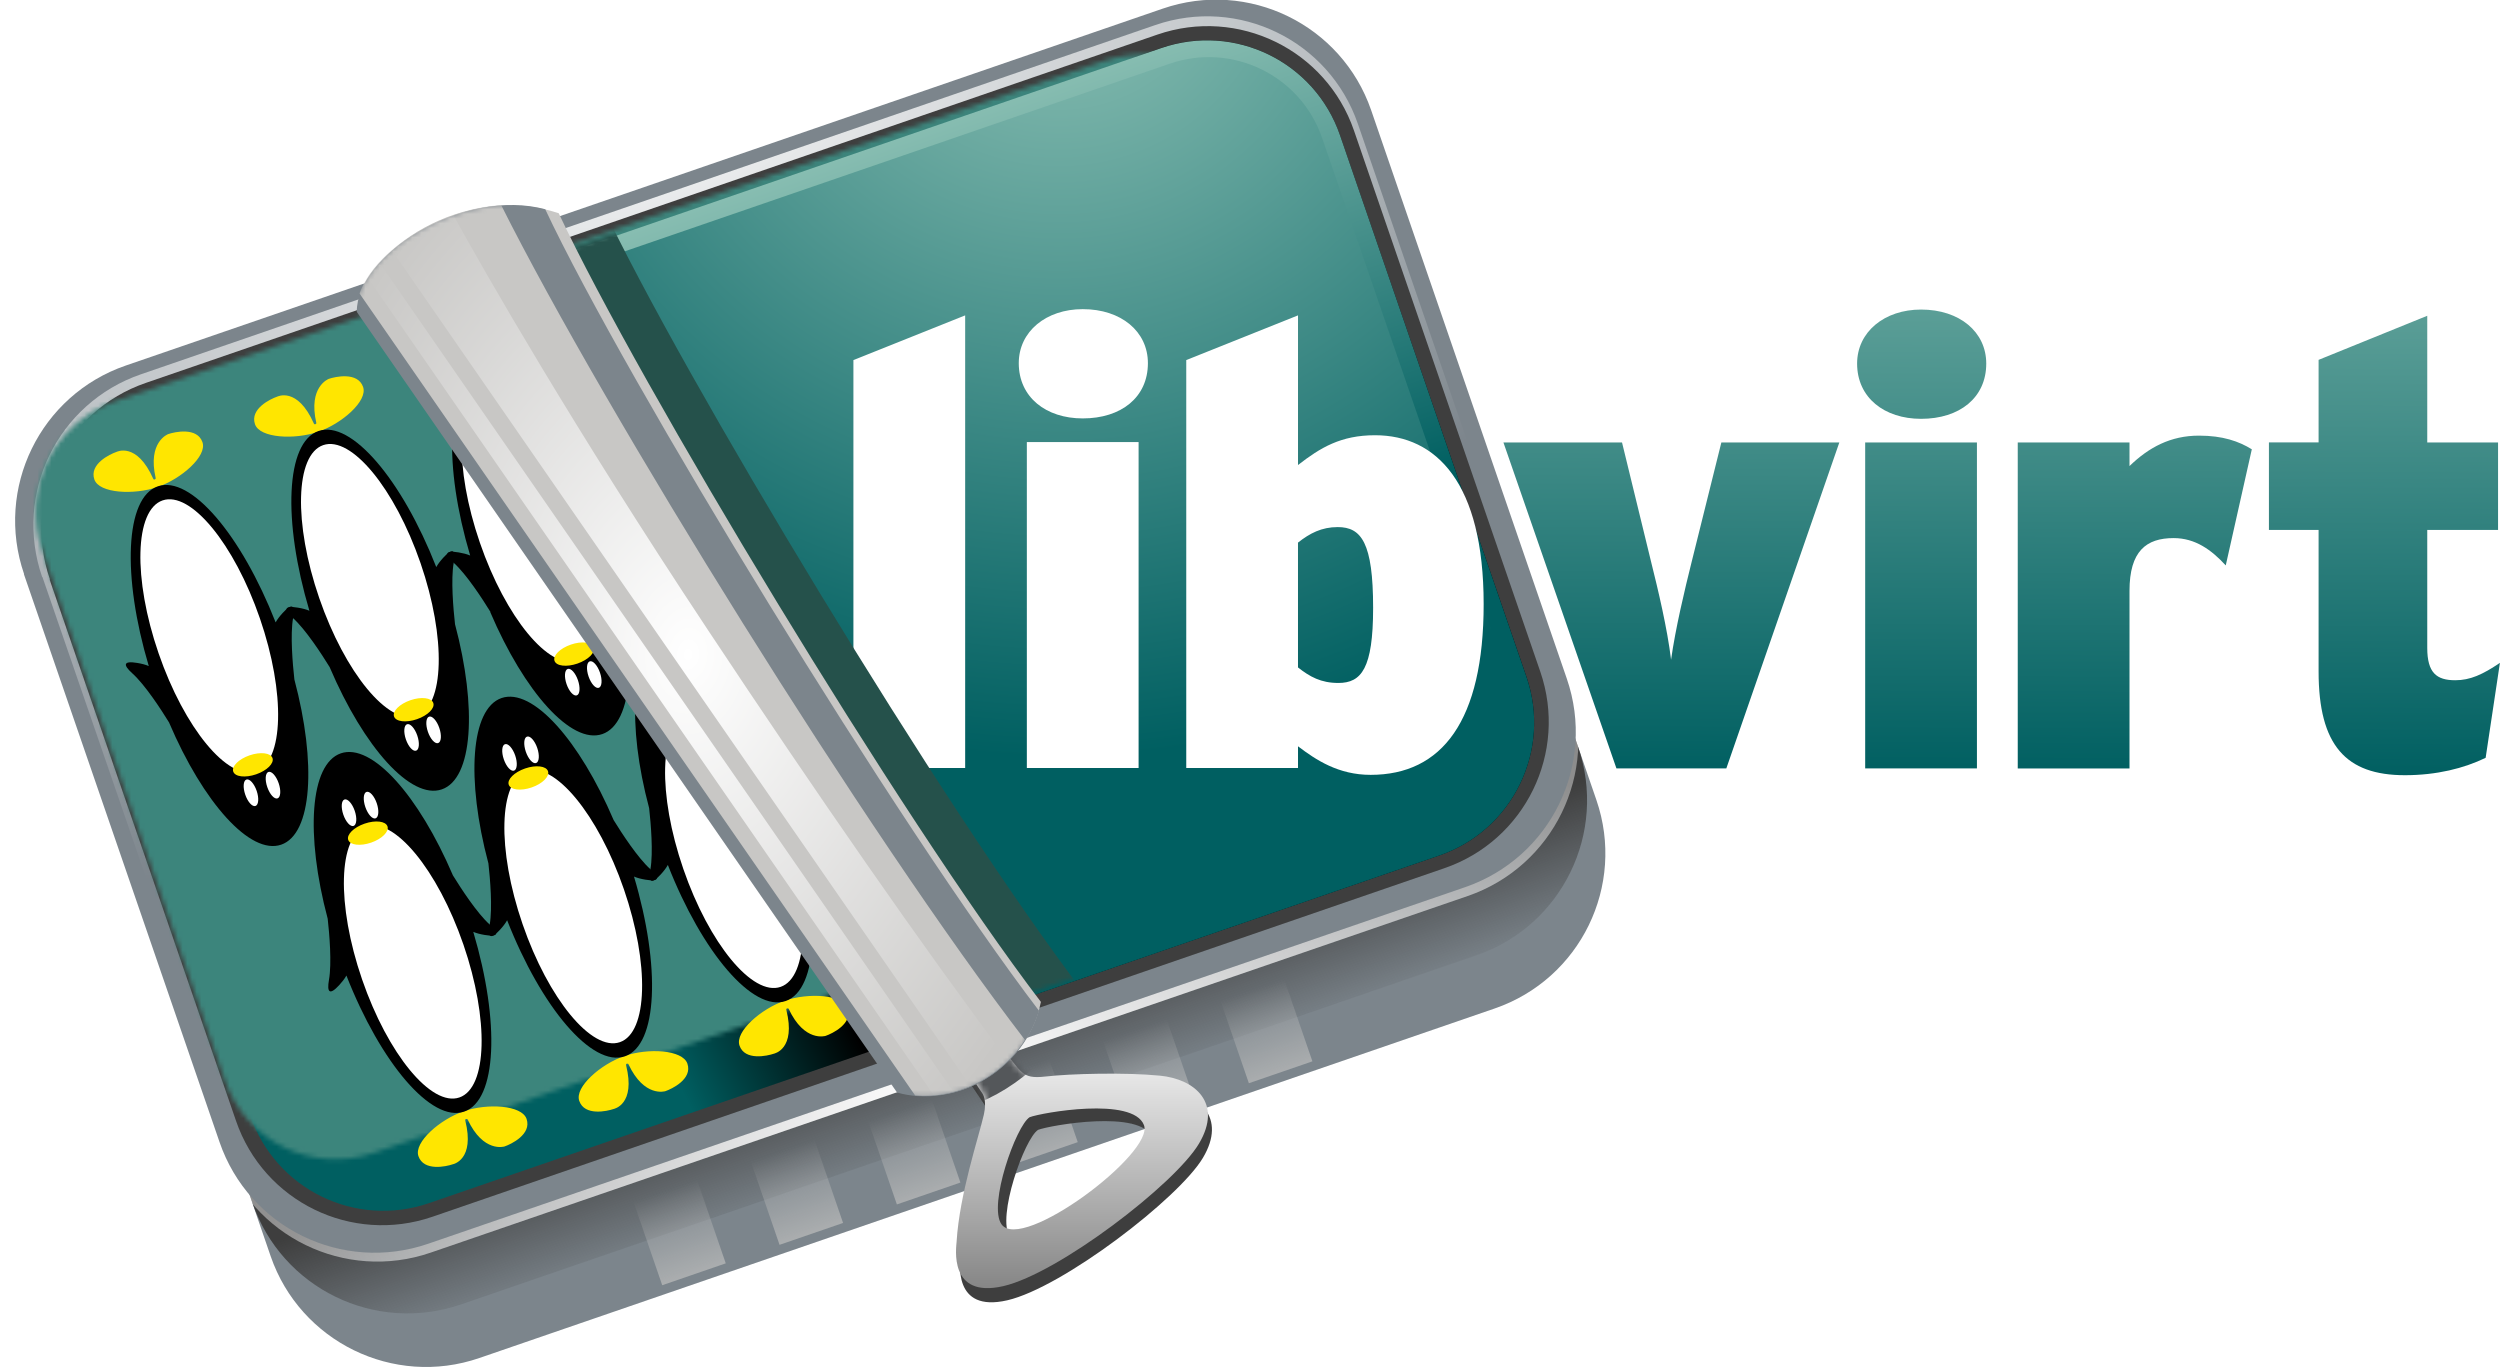 <svg xmlns:rdf="http://www.w3.org/1999/02/22-rdf-syntax-ns#" xmlns="http://www.w3.org/2000/svg" version="1.1" xmlns:cc="http://creativecommons.org/ns#" xmlns:xlink="http://www.w3.org/1999/xlink" viewBox="0 0 617.3 337.6" xmlns:dc="http://purl.org/dc/elements/1.1/">
<defs>
<linearGradient id="linearGradient4883" y2="267.8" xlink:href="#linearGradient3821" gradientUnits="userSpaceOnUse" x2="138.6" y1="239.4" x1="128.6"/>
<linearGradient id="linearGradient3821">
<stop stop-color="#3e3e3e" offset="0"/>
<stop stop-color="#3e3e3e" stop-opacity="0" offset="1"/>
</linearGradient>
<linearGradient id="linearGradient4885" y2="246.6" gradientUnits="userSpaceOnUse" x2="166.7" gradientTransform="translate(79.68 433.1)" y1="267.1" x1="173.7">
<stop stop-color="#c8c7c5" offset="0"/>
<stop stop-color="#c8c7c5" stop-opacity="0" offset="1"/>
</linearGradient>
<radialGradient id="radialGradient4891" xlink:href="#linearGradient4485" gradientUnits="userSpaceOnUse" cy="252.7" cx="197.6" gradientTransform="matrix(1.543 -.103 .091 1.365 -130.4 -95.01)" r="166.5"/>
<linearGradient id="linearGradient4485">
<stop stop-color="#fff" offset="0"/>
<stop stop-color="#fff" stop-opacity="0" offset="1"/>
</linearGradient>
<radialGradient id="radialGradient4897" xlink:href="#linearGradient4485" gradientUnits="userSpaceOnUse" cy="12" cx="135.6" gradientTransform="matrix(1.87 -.643 .257 .747 -116.7 109.7)" r="161.7"/>
<linearGradient id="linearGradient4903" y2="151.6" xlink:href="#linearGradient3355" gradientUnits="userSpaceOnUse" x2="145.5" y1="168.6" x1="110.8"/>
<linearGradient id="linearGradient3355">
<stop stop-color="#005f61" offset="0"/>
<stop offset="1"/>
</linearGradient>
<mask id="mask3813" maskUnits="userSpaceOnUse">
<g filter="url(#filter3795)">
<path id="path3817" d="m17.75 121.5c-4.5-13 2.44-27.25 15.5-31.75l211.2-72.72c13.06-4.495 27.28 2.444 31.78 15.5l38.94 113.1c4.495 13.06-2.444 27.28-15.5 31.78l-211.1 72.7c-13.09 4.5-27.32-2.4-31.81-15.5l-38.94-113.1z" fill="#2f6962"/>
</g>
</mask>
<filter id="filter3795" color-interpolation-filters="sRGB">
<feGaussianBlur stdDeviation="4.576"/>
</filter>
<linearGradient id="linearGradient4905" y2="-8.081" xlink:href="#linearGradient4001" gradientUnits="userSpaceOnUse" x2="270.6" gradientTransform="translate(79.68 435.1)" y1="100.3" x1="308.9"/>
<linearGradient id="linearGradient4001">
<stop stop-color="#005f61" offset="0"/>
<stop stop-color="#91c4b7" offset="1"/>
</linearGradient>
<radialGradient id="radialGradient4907" gradientUnits="userSpaceOnUse" cy="-6.509" cx="228.5" gradientTransform="matrix(1.548 -.177 .177 1.547 -50.19 473.9)" r="111.4">
<stop stop-color="#91c4b7" offset="0"/>
<stop stop-color="#005f61" offset="1"/>
</radialGradient>
<linearGradient id="linearGradient4909" y2="6.778" xlink:href="#linearGradient4001" gradientUnits="userSpaceOnUse" x2="397.3" gradientTransform="translate(79.68 435.1)" y1="165.5" x1="396.6"/>
<mask id="mask3913" maskUnits="userSpaceOnUse">
<path id="path3915" d="m95.11 61.78 149.5-51.47c15.67-5.394 32.74 2.933 38.13 18.6l39.8 115.6c5.394 15.67-2.932 32.74-18.6 38.13l-104 35.8-104.8-156.6z" fill="#2f6962"/>
</mask>
<filter id="filter3973" color-interpolation-filters="sRGB">
<feGaussianBlur stdDeviation="1.635"/>
</filter>
<linearGradient id="linearGradient4911" y2="275" gradientUnits="userSpaceOnUse" x2="227.7" gradientTransform="translate(79.68 435.1)" y1="217.9" x1="227.7">
<stop stop-color="#fff" offset="0"/>
<stop stop-color="#868686" offset="1"/>
</linearGradient>
<mask id="mask4481" maskUnits="userSpaceOnUse">
<path id="path4483" d="m214 236.8c-1.976 1.501-5.717 14.76-3.574 17.84 3.186 4.585 22.42-12.7 20.66-17.25-1.813-4.675-15.36-1.412-17.09-0.594zm-9.629-7.347 2.489 3.782s0.69 1.044 0.296 3.403c-0.616 3.69-3.175 13.26-3.326 21.12-0.018 0.95-0.919 9.504 7.219 7.07 8.139-2.433 24.97-17.86 28.33-24.69 3.364-6.834-0.965-10.64-6.216-10.99-5.251-0.349-13.35 0.22-17.07 0.848-3.723 0.628-3.494-0.758-6.677-4.351-0.239-0.27-5.049 3.805-5.049 3.805z" fill-rule="evenodd" clip-rule="evenodd" fill="#aaa"/>
</mask>
<filter id="filter4475" width="1.357" y="-.181" x="-.179" height="1.363" color-interpolation-filters="sRGB">
<feGaussianBlur stdDeviation="1.018"/>
</filter>
<mask id="mask4168" maskUnits="userSpaceOnUse">
<path id="path4170" d="m113.1 36.66c17.23 36.62 75.37 131.7 105.4 171.1-4.069 13.5-18.43 20.81-30.3 17.44l-115.4-166.6c-0.02-12.39 22.95-26.64 40.3-21.94z" fill="#7c858c"/>
</mask>
<filter id="filter4127" color-interpolation-filters="sRGB">
<feGaussianBlur stdDeviation="1.215"/>
</filter>
<radialGradient id="radialGradient9472" gradientUnits="userSpaceOnUse" cx="143.6" cy="139.9" r="68.38" gradientTransform="matrix(1.337 .078 -.108 1.841 46.43 306.1)">
<stop stop-color="#fff" offset="0"/>
<stop stop-color="#fff" stop-opacity="0" offset="1"/>
</radialGradient>
</defs>
<g transform="translate(11.53 -255)">
<g transform="matrix(1.157 0 0 1.157 -99.99 -248.5)">
<g fill="#7c858c" transform="translate(79.68 435.1)">
<path id="path2645" d="m11 141.6c-6.289-18.3 3.42-38.2 21.7-44.47l216.7-74.62c18.28-6.293 38.2 3.422 44.49 21.7l43.58 126.6c6.293 18.28-3.421 38.19-21.7 44.49l-216.7 74.6c-18.31 6.3-38.23-3.5-44.52-21.7l-43.58-126.6z"/>
</g>
<g fill="url(#linearGradient4883)" transform="translate(79.68 435.1)">
<path id="path2651" d="m7.097 130.3c-6.294-18.3 3.423-38.22 21.7-44.52l216.7-74.61c18.28-6.293 38.19 3.422 44.49 21.7l43.58 126.6c6.293 18.28-3.421 38.19-21.7 44.49l-216.7 74.5c-18.32 6.3-38.23-3.4-44.53-21.7l-43.57-126.5z"/>
</g>
<path id="path2655" opacity=".7" d="m236.3 681.9 13.56-4.67 6.521 18.94-13.56 4.67-6.521-18.94zm25.04-8.622 13.56-4.67 6.521 18.94-13.56 4.67-6.521-18.94zm25.04-8.622 13.56-4.67 6.521 18.94-13.56 4.67-6.522-18.94zm25.04-8.623 13.56-4.67 6.521 18.94-13.56 4.67-6.521-18.94zm25.04-8.622 13.56-4.67 6.521 18.94-13.56 4.67-6.521-18.94zm-125.2 43.11 13.56-4.67 6.521 18.94-13.56 4.67-6.521-18.94z" fill-rule="evenodd" clip-rule="evenodd" fill="url(#linearGradient4885)"/>
<g fill="url(#radialGradient4891)" transform="translate(79.68 435.1)">
<path id="path2659" d="m2.568 124.5c-6.293-18.3 3.421-38.22 21.7-44.52l221.2-76.17c18.28-6.292 38.2 3.422 44.49 21.7l41.75 121.3c6.293 18.28-3.421 38.19-21.7 44.49l-221.3 76.1c-18.27 6.3-38.19-3.4-44.48-21.7l-41.75-121.2z"/>
</g>
<g fill="#7c858c" transform="translate(79.68 435.1)">
<path id="path2665" d="m1.917 122.6c-6.293-18.3 3.421-38.21 21.7-44.51l221.3-76.17c18.28-6.293 38.19 3.422 44.49 21.7l41.75 121.3c6.293 18.28-3.421 38.19-21.7 44.49l-221.3 76.1c-18.32 6.3-38.24-3.4-44.53-21.7l-41.75-121.2z"/>
</g>
<g opacity=".9" transform="translate(79.68 435.1)" fill="url(#radialGradient4897)">
<path id="path2671" d="m5.763 123.2c-6.113-17.8 3.323-37.13 21.08-43.24l216.5-74.54c17.76-6.113 37.1 3.324 43.22 21.08l38.79 112.6c6.113 17.76-3.323 37.1-21.08 43.22l-216.4 74.6c-17.79 6.1-37.14-3.3-43.25-21.1l-38.79-112.6z"/>
</g>
<g fill="#3e3e3e" transform="translate(79.68 435.1)">
<path id="path2677" d="m7.427 123.7c-5.934-17.2 3.223-35.97 20.45-41.9l215.9-74.34c17.23-5.933 36.01 3.226 41.95 20.46l39.77 115.5c5.934 17.23-3.226 36.01-20.46 41.94l-216 74.4c-17.19 5.9-35.97-3.2-41.9-20.5l-39.77-115.5z"/>
</g>
<g fill="url(#linearGradient4903)" transform="translate(79.68 435.1)">
<path id="path3801" d="m10.41 122.7c-5.39-15.7 2.94-32.77 18.6-38.17l215.6-74.22c15.67-5.394 32.74 2.933 38.13 18.6l39.8 115.6c5.394 15.67-2.932 32.74-18.6 38.13l-215.6 74.2c-15.67 5.394-32.74-2.933-38.13-18.6l-39.8-115.6z"/>
</g>
<g mask="url(#mask3813)" transform="translate(67.68 431.1)" fill="#3c857c">
<path id="path2683" d="m10.41 122.7c-5.39-15.7 2.94-32.77 18.6-38.17l215.6-74.22c15.67-5.394 32.74 2.933 38.13 18.6l39.8 115.6c5.394 15.67-2.932 32.74-18.6 38.13l-215.6 74.2c-15.67 5.394-32.74-2.933-38.13-18.6l-39.8-115.6z"/>
</g>
<g transform="translate(79.68 435.1)">
<path id="path2697" d="m30 102.1c-1.771-7.695 2.602-9.355 2.672-9.379 1.371-0.472 6.183-1.554 7.316 1.737 1.025 2.977-4.531 7.82-9.583 9.56-5.015 1.727-12.47 1.364-13.49-1.613-1.133-3.291 3.325-5.401 4.696-5.873 0.069-0.024 4.342-2.237 7.88 5.746 0.13 0.293 0.571 0.074 0.513-0.178z" fill-rule="evenodd" clip-rule="evenodd" fill="#ffe600"/>
<path id="path2699" d="m32.87 154.3c7.274 17.05 17.31 28.32 23.92 26.04 6.602-2.273 7.575-17.33 2.812-35.25-0.367-3.303-0.911-9.542-0.275-13.13 0.464-2.615-0.112-3.379-2.212-1.079-0.634 0.694-1.14 1.345-1.514 2.022-7.335-18.7-18.16-31.44-25.14-29.04-6.982 2.404-7.669 19.11-1.934 38.36-0.712-0.304-1.51-0.505-2.438-0.662-3.071-0.52-3.054 0.437-1.079 2.212 2.709 2.435 6.121 7.686 7.865 10.52z"/>
<path id="path2701" d="m30.62 139.5c5.498 15.97 14.8 27.24 20.77 25.19 5.971-2.056 6.355-16.67 0.857-32.63-5.498-15.97-14.8-27.24-20.77-25.19-5.971 2.056-6.354 16.66-0.857 32.63zm23.2 28.56c0.536 1.558 1.515 2.634 2.186 2.403s0.78-1.681 0.243-3.239c-0.536-1.558-1.515-2.633-2.186-2.403-0.67 0.231-0.779 1.682-0.243 3.239zm-4.7 1.619c0.536 1.558 1.515 2.634 2.186 2.403 0.67-0.231 0.779-1.681 0.243-3.239s-1.515-2.634-2.186-2.402c-0.671 0.23-0.78 1.68-0.243 3.238z" fill-rule="evenodd" clip-rule="evenodd" fill="#fff"/>
<g fill="#ffe600">
<ellipse cx="50.87" cy="163.3" rx="4.428" ry="2.142" transform="matrix(-.946 .326 -.326 -.946 152.1 301.2)"/>
</g>
<path id="path2711" d="m64.28 90.31c-1.771-7.695 2.603-9.355 2.672-9.379 1.371-0.472 6.183-1.554 7.316 1.737 1.025 2.978-4.531 7.82-9.583 9.56-5.015 1.727-12.47 1.364-13.49-1.613-1.133-3.291 3.325-5.401 4.696-5.873 0.07-0.024 4.342-2.237 7.88 5.746 0.13 0.292 0.572 0.074 0.513-0.178z" fill-rule="evenodd" clip-rule="evenodd" fill="#ffe600"/>
<path id="path2713" d="m67.15 142.5c7.274 17.05 17.31 28.32 23.92 26.04 6.602-2.273 7.575-17.33 2.812-35.25-0.367-3.303-0.911-9.542-0.275-13.13 0.464-2.615-0.112-3.379-2.212-1.079-0.634 0.694-1.139 1.345-1.514 2.022-7.334-18.7-18.16-31.44-25.14-29.04-6.982 2.404-7.669 19.11-1.934 38.36-0.712-0.304-1.51-0.505-2.438-0.662-3.071-0.52-3.054 0.437-1.079 2.211 2.709 2.436 6.121 7.687 7.865 10.52z"/>
<path id="path2715" d="m64.9 127.7c5.498 15.97 14.8 27.24 20.77 25.19 5.971-2.056 6.355-16.67 0.857-32.63-5.498-15.97-14.8-27.24-20.77-25.19-5.971 2.056-6.355 16.67-0.857 32.63zm23.2 28.56c0.536 1.558 1.515 2.633 2.186 2.402s0.779-1.681 0.243-3.239c-0.537-1.558-1.515-2.633-2.186-2.402s-0.779 1.681-0.243 3.239zm-4.7 1.619c0.536 1.558 1.515 2.633 2.185 2.402s0.78-1.681 0.243-3.239c-0.536-1.558-1.515-2.633-2.186-2.402s-0.779 1.681-0.242 3.239z" fill-rule="evenodd" clip-rule="evenodd" fill="#fff"/>
<g fill="#ffe600">
<ellipse cx="85.15" cy="151.5" rx="4.428" ry="2.142" transform="matrix(-.946 .326 -.326 -.946 215 267.1)"/>
</g>
<path id="path2725" d="m98.56 78.5c-1.771-7.694 2.602-9.355 2.672-9.379 1.371-0.472 6.183-1.554 7.316 1.736 1.025 2.978-4.531 7.82-9.583 9.56-5.015 1.727-12.47 1.364-13.49-1.613-1.133-3.291 3.325-5.401 4.696-5.873 0.069-0.024 4.342-2.237 7.88 5.746 0.13 0.293 0.572 0.075 0.513-0.177z" fill-rule="evenodd" clip-rule="evenodd" fill="#ffe600"/>
<path id="path2727" d="m101.4 130.7c7.274 17.05 17.31 28.32 23.92 26.04 6.602-2.274 7.576-17.33 2.812-35.25-0.367-3.303-0.911-9.542-0.275-13.13 0.464-2.615-0.112-3.379-2.212-1.079-0.634 0.695-1.139 1.345-1.514 2.022-7.3-18.69-18.1-31.43-25.08-29.03-6.982 2.404-7.669 19.11-1.934 38.36-0.712-0.303-1.51-0.504-2.438-0.662-3.071-0.52-3.054 0.437-1.079 2.212 2.709 2.435 6.121 7.686 7.865 10.52z"/>
<path id="path2729" d="m99.19 115.9c5.498 15.97 14.8 27.24 20.77 25.19 5.971-2.056 6.355-16.67 0.857-32.63-5.498-15.97-14.8-27.24-20.77-25.19-5.971 2.056-6.355 16.66-0.857 32.63zm23.2 28.56c0.536 1.558 1.515 2.633 2.186 2.403 0.67-0.231 0.779-1.681 0.243-3.239s-1.515-2.634-2.185-2.403c-0.671 0.232-0.78 1.682-0.244 3.239zm-4.701 1.619c0.536 1.558 1.515 2.633 2.186 2.402 0.671-0.23 0.78-1.681 0.243-3.239-0.536-1.558-1.515-2.633-2.185-2.402-0.671 0.231-0.78 1.681-0.244 3.239z" fill-rule="evenodd" clip-rule="evenodd" fill="#fff"/>
<g fill="#ffe600">
<ellipse cx="119.4" cy="139.7" rx="4.428" ry="2.142" transform="matrix(-.946 .326 -.326 -.946 277.8 232.9)"/>
</g>
</g>
<g transform="translate(79.68 435.1)">
<path id="path2741" d="m96.58 239c3.342 7.154 7.811 5.77 7.88 5.746 1.371-0.472 5.829-2.583 4.696-5.873-1.025-2.977-8.385-3.373-13.44-1.633-5.015 1.727-10.66 6.602-9.64 9.579 1.133 3.291 5.946 2.208 7.316 1.736 0.07-0.023 4.799-0.91 2.672-9.379-0.078-0.31 0.403-0.41 0.513-0.176z" fill-rule="evenodd" clip-rule="evenodd" fill="#ffe600"/>
<path id="path2743" d="m66.7 196.1c-4.764-17.91-3.791-32.97 2.812-35.25 6.602-2.273 16.64 8.995 23.92 26.04 1.744 2.829 5.156 8.08 7.865 10.51 1.976 1.775 1.992 2.732-1.079 2.212-0.927-0.157-1.726-0.358-2.438-0.662 5.735 19.25 5.048 35.96-1.934 38.36-6.982 2.404-17.81-10.33-25.14-29.04-0.374 0.677-0.88 1.328-1.514 2.022-2.1 2.3-2.675 1.536-2.212-1.079 0.637-3.583 0.093-9.822-0.274-13.12z"/>
<path id="path2745" d="m74.05 209.1c-5.498-15.97-5.114-30.58 0.857-32.63 5.971-2.056 15.27 9.22 20.77 25.19 5.498 15.97 5.114 30.58-0.857 32.63-5.971 2.054-15.27-9.222-20.77-25.19zm0.699-36.78c-0.536-1.558-0.428-3.008 0.243-3.239 0.67-0.231 1.649 0.845 2.185 2.403 0.537 1.558 0.427 3.008-0.243 3.239s-1.649-0.845-2.185-2.403zm-4.701 1.619c-0.536-1.558-0.427-3.008 0.243-3.239s1.649 0.845 2.186 2.403c0.536 1.558 0.427 3.008-0.243 3.239s-1.65-0.845-2.186-2.403z" fill-rule="evenodd" clip-rule="evenodd" fill="#fff"/>
<g fill="#ffe600">
<ellipse cx="75.36" cy="178" rx="4.428" ry="2.142" transform="matrix(-.946 .326 -.326 -.946 204.6 321.7)"/>
</g>
<path id="path2755" d="m130.9 227.2c3.341 7.154 7.81 5.77 7.88 5.746 1.371-0.472 5.829-2.582 4.696-5.873-1.025-2.977-8.385-3.373-13.44-1.633-5.015 1.727-10.66 6.602-9.64 9.579 1.133 3.291 5.946 2.208 7.316 1.737 0.069-0.024 4.799-0.91 2.672-9.379-0.078-0.312 0.404-0.412 0.513-0.177z" fill-rule="evenodd" clip-rule="evenodd" fill="#ffe600"/>
<path id="path2757" d="m101 184.3c-4.764-17.91-3.791-32.97 2.812-35.25 6.602-2.273 16.64 8.995 23.92 26.04 1.745 2.829 5.157 8.08 7.865 10.51 1.976 1.775 1.993 2.732-1.079 2.212-0.927-0.157-1.726-0.358-2.438-0.662 5.736 19.25 5.048 35.96-1.934 38.36-6.981 2.404-17.81-10.33-25.14-29.04-0.374 0.678-0.879 1.328-1.513 2.022-2.1 2.301-2.676 1.537-2.212-1.079 0.636-3.584 0.092-9.822-0.275-13.12z"/>
<path id="path2759" d="m108.3 197.3c-5.498-15.97-5.114-30.58 0.857-32.63 5.971-2.056 15.27 9.22 20.77 25.19 5.498 15.97 5.114 30.58-0.857 32.63-5.971 2.056-15.27-9.22-20.77-25.19zm0.699-36.78c-0.536-1.558-0.428-3.008 0.243-3.239s1.649 0.845 2.186 2.402c0.536 1.558 0.427 3.008-0.243 3.239-0.671 0.231-1.65-0.845-2.186-2.402zm-4.701 1.618c-0.536-1.558-0.427-3.008 0.243-3.239s1.649 0.845 2.185 2.402 0.428 3.008-0.243 3.239-1.649-0.844-2.185-2.402z" fill-rule="evenodd" clip-rule="evenodd" fill="#fff"/>
<g fill="#ffe600">
<ellipse cx="109.6" cy="166.2" rx="4.428" ry="2.142" transform="matrix(-.946 .326 -.326 -.946 267.4 287.6)"/>
</g>
<path id="path2769" d="m165.1 215.4c3.342 7.154 7.811 5.77 7.88 5.746 1.371-0.472 5.829-2.582 4.696-5.873-1.025-2.977-8.385-3.372-13.44-1.633-5.015 1.727-10.66 6.602-9.64 9.579 1.133 3.291 5.945 2.208 7.316 1.737 0.069-0.024 4.799-0.91 2.672-9.379-0.078-0.311 0.404-0.411 0.514-0.177z" fill-rule="evenodd" clip-rule="evenodd" fill="#ffe600"/>
<path id="path2771" d="m135.3 172.5c-4.764-17.91-3.791-32.97 2.812-35.25 6.603-2.273 16.64 8.995 23.92 26.04 1.744 2.829 5.156 8.08 7.865 10.51 1.975 1.775 1.992 2.731-1.079 2.212-0.927-0.157-1.726-0.358-2.438-0.662 5.735 19.25 5.048 35.96-1.934 38.36-6.982 2.404-17.81-10.33-25.14-29.04-0.374 0.678-0.88 1.328-1.514 2.022-2.1 2.301-2.676 1.537-2.212-1.079 0.636-3.584 0.092-9.823-0.275-13.13z"/>
<path id="path2773" d="m142.6 185.5c-5.498-15.97-5.114-30.58 0.857-32.63 5.971-2.056 15.27 9.221 20.77 25.19 5.497 15.97 5.114 30.58-0.857 32.63-5.971 2.056-15.27-9.22-20.77-25.19zm0.699-36.78c-0.537-1.558-0.428-3.008 0.243-3.239s1.649 0.845 2.186 2.402c0.537 1.558 0.428 3.008-0.243 3.239s-1.65-0.844-2.186-2.402zm-4.701 1.619c-0.536-1.558-0.427-3.008 0.243-3.239 0.671-0.231 1.649 0.845 2.186 2.402 0.537 1.558 0.428 3.008-0.243 3.239s-1.65-0.845-2.186-2.402z" fill-rule="evenodd" clip-rule="evenodd" fill="#fff"/>
<g fill="#ffe600">
<ellipse cx="143.9" cy="154.4" rx="4.429" ry="2.142" transform="matrix(-.946 .326 -.326 -.946 330.3 253.5)"/>
</g>
</g>
<path id="path2781" fill="url(#linearGradient4905)" d="m174.8 496.9 149.5-51.47c15.67-5.394 32.74 2.933 38.13 18.6l39.8 115.6c5.394 15.67-2.932 32.74-18.6 38.13l-104 35.8-104.8-156.6z"/>
<path id="path2783" fill="url(#radialGradient4907)" d="m177 500.1 149.1-51.33c13.36-4.601 27.92 2.502 32.52 15.86l39.86 115.8c4.602 13.36-2.5 27.92-15.86 32.52l-105.7 36.4-99.87-149.2z"/>
<path id="path2785" d="m369.5 564.9c0 12.98-2.517 16.03-7.42 16.03-3.71 0-6.094-1.327-8.614-3.314v-26.64c2.52-1.988 5.037-3.312 8.482-3.312 5.035 0 7.552 3.312 7.552 17.23zm23.59-0.797c0-25.84-10.07-36.04-23.19-36.04-7.289 0-11.66 2.648-16.43 6.359v-31.94l-23.85 9.542v87.06h23.85v-4.638c3.844 2.916 8.614 6.096 15.5 6.096 15.24 0 24.12-11.53 24.12-36.44zm-73.64 34.98v-69.57h-23.85v69.57h23.85v0.001zm1.987-86.4c0-6.759-5.698-11.53-13.91-11.53-7.819 0-13.65 4.77-13.65 11.53 0 7.287 5.829 11.79 13.65 11.79 8.216 0 13.91-4.505 13.91-11.79zm-39 86.4v-96.6l-23.85 9.542v87.06h23.85z" fill-rule="evenodd" clip-rule="evenodd" fill="#fff"/>
<path id="path2787" d="m469 529.6h-25.18l-6.361 25.57c-1.456 5.832-3.444 14.18-4.372 20.8-0.795-6.626-2.782-14.97-4.24-20.8l-6.229-25.57h-25.31l24.12 69.57h23.45l24.12-69.57zm31.35-16.83c0-6.759-5.698-11.53-13.91-11.53-7.819 0-13.65 4.77-13.65 11.53 0 7.287 5.83 11.79 13.65 11.79 8.215 0 13.91-4.505 13.91-11.79zm-1.988 86.4v-69.57h-23.85v69.57h23.85v0.001zm58.66-68.11c-2.782-1.721-6.228-2.914-11.26-2.914-6.096 0-10.73 2.517-14.84 6.492v-5.035h-23.85v69.57h23.85v-37.9c0-8.482 3.579-11.26 9.41-11.26 4.636 0 8.082 2.517 11.13 5.832l5.564-24.78zm52.95 45.58c-3.71 2.517-6.361 3.71-9.542 3.71-3.975 0-5.963-1.591-5.963-6.891v-25.18h15.11v-18.68h-15.11v-27.03l-23.19 9.408v17.62h-10.6v18.68h10.6v30.21c0 15.77 5.832 22.13 18.42 22.13 6.758 0 12.59-1.458 17.23-3.71l3.048-20.27z" fill-rule="evenodd" clip-rule="evenodd" fill="url(#linearGradient4909)"/>
<path id="path2789" d="m127.1 43.55c17.23 36.62 72.86 128.9 102.9 168.3-2.858 14.11-18.67 23.31-29.81 18.79l-115.4-166.6c-0.07-12.35 22.06-27.27 42.29-20.48z" mask="url(#mask3913)" transform="translate(77.68 435.1)" filter="url(#filter3973)" fill="#25514b"/>
<path id="path2795" d="m298 676.3c-2.9 1.834-8.917 18.76-6.01 22.86 4.325 6.093 32.7-15.21 30.4-21.18-2.356-6.136-21.88-2.64-24.4-1.675zm-14.34-9.677 3.368 5.018s0.934 1.385 0.252 4.412c-1.066 4.734-5.207 16.96-5.819 27.11-0.074 1.226-1.793 12.23 9.964 9.517 11.76-2.711 36.59-21.74 41.75-30.4 5.153-8.65-0.843-13.8-8.332-14.52-7.489-0.73-19.09-0.425-24.44 0.189-5.354 0.614-4.956-1.165-9.326-5.975-0.327-0.361-7.41 4.647-7.41 4.647z" fill-rule="evenodd" clip-rule="evenodd" fill="#3e3e3e"/>
<path id="path2797" d="m296.2 673.6c-2.9 1.834-8.917 18.76-6.009 22.86 4.324 6.092 32.7-15.21 30.4-21.18-2.356-6.136-21.88-2.64-24.4-1.675zm-13.39-10 3.368 5.018s0.934 1.385 0.252 4.412c-1.066 4.734-5.207 16.96-5.819 27.11-0.074 1.226-1.793 12.23 9.964 9.517 11.76-2.711 36.59-21.74 41.75-30.4 5.153-8.65-0.843-13.8-8.332-14.52-7.489-0.73-19.09-0.425-24.44 0.189-5.354 0.614-4.956-1.165-9.326-5.975-0.328-0.361-7.41 4.647-7.41 4.647z" fill-rule="evenodd" clip-rule="evenodd" fill="url(#linearGradient4911)"/>
<path id="path2799" d="m214.8 227.9c-2.797 3.296-6.24 5.845-9.926 7.474 0.432-2.596-0.374-3.792-0.374-3.792l-3.368-5.018s7.083-5.008 7.41-4.647c3.294 3.624 3.879 5.527 6.258 5.983z" mask="url(#mask4481)" transform="matrix(1.43 .053 -.05 1.292 2.244 356.3)" filter="url(#filter4475)" fill="#54575a"/>
<path id="path2803" fill="#c8c7c5" d="m195.7 480.7c17.23 36.62 72.86 128.9 102.9 168.3-2.858 14.11-18.67 23.31-29.81 18.79l-115.3-166.6c-0.07-12.35 22.06-27.27 42.29-20.48z"/>
<path id="path2805" fill="#7c858c" d="m192.8 479.8c17.23 36.62 75.37 131.7 105.4 171.1-4.069 13.5-18.43 20.81-30.3 17.44l-115.3-166.6c-0.07-12.35 22.9-26.6 40.28-21.89z"/>
<path id="path2807" d="m192.1 225.9-118.6-171.2c3.174-9.061 16.87-17.99 30.22-18.88 22.16 44.22 78.16 134.4 111.8 178.2-5.194 8.137-14.62 12.65-23.47 11.85z" mask="url(#mask4168)" transform="translate(79.68 443.1)" filter="url(#filter4127)" fill="#c8c7c5"/>
<path id="path2809" d="m283.6 667-123.5-178.4c3.583-3.084 8.164-5.73 13.12-7.479 6.902 12.48 25.22 44.61 54.34 88.54 22.71 34.27 46.08 68.02 64.14 91.97-2.35 2.316-5.102 4.145-8.047 5.413zm-3.597 1.245c-1.392 0.368-2.805 0.615-4.223 0.733l-120.9-174.6c0.699-1.099 1.537-2.181 2.494-3.23l122.6 177.1z" fill-rule="evenodd" clip-rule="evenodd" fill="url(#radialGradient9472)"/>
</g>
</g>
</svg>

